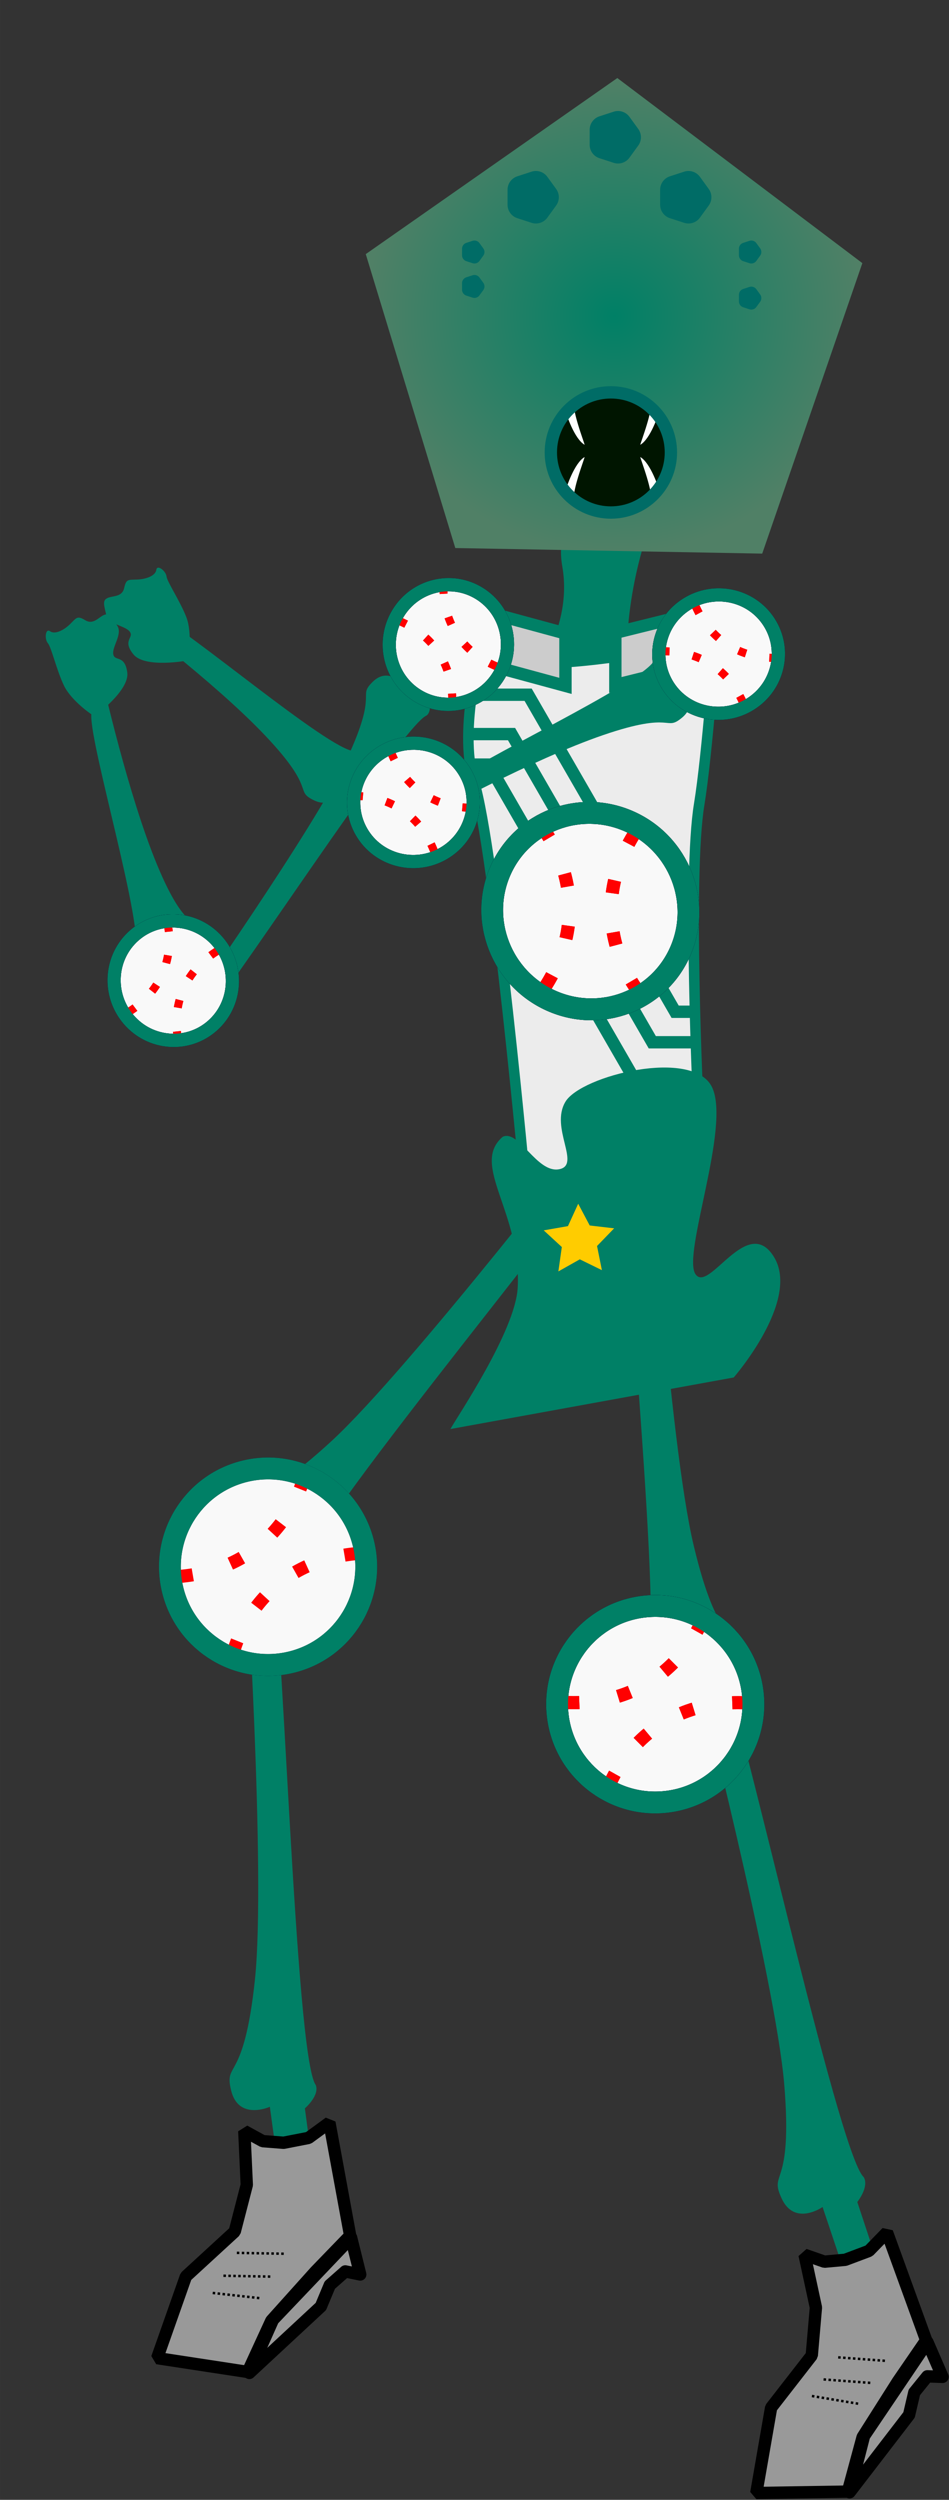 <?xml version="1.0" encoding="UTF-8" standalone="no"?>
<!-- Created with Inkscape (http://www.inkscape.org/) -->

<svg
   xmlns:dc="http://purl.org/dc/elements/1.1/"
   xmlns:cc="http://creativecommons.org/ns#"
   xmlns:rdf="http://www.w3.org/1999/02/22-rdf-syntax-ns#"
   xmlns:svg="http://www.w3.org/2000/svg"
   xmlns="http://www.w3.org/2000/svg"
   xmlns:xlink="http://www.w3.org/1999/xlink"
   xmlns:sodipodi="http://sodipodi.sourceforge.net/DTD/sodipodi-0.dtd"
   xmlns:inkscape="http://www.inkscape.org/namespaces/inkscape"
   width="108.585mm"
   height="285.732mm"
   viewBox="0 0 384.748 1012.436"
   id="svg2"
   version="1.1"
   inkscape:version="0.91 r13725"
   sodipodi:docname="tiger_robot.svg"
   inkscape:export-filename="/home/hackathon/Documents/MechaWahoo/game/images/Source/tiger_robotdead.png"
   inkscape:export-xdpi="90"
   inkscape:export-ydpi="90">
  <rect x="0" y="0" width="384.748" height="1012.436" fill="#333333" stroke="none"/>
  <defs
     id="defs4">
    <linearGradient
       inkscape:collect="always"
       id="linearGradient4404">
      <stop
         style="stop-color:#008066;stop-opacity:1;"
         offset="0"
         id="stop4406" />
      <stop
         style="stop-color:#508066;stop-opacity:1"
         offset="1"
         id="stop4408" />
    </linearGradient>
    <inkscape:perspective
       sodipodi:type="inkscape:persp3d"
       inkscape:vp_x="0 : 526.18111 : 1"
       inkscape:vp_y="0 : 1000 : 0"
       inkscape:vp_z="744.09449 : 526.18112 : 1"
       inkscape:persp3d-origin="372.04725 : 350.78741 : 1"
       id="perspective4617" />
    <radialGradient
       inkscape:collect="always"
       xlink:href="#linearGradient4404"
       id="radialGradient4410"
       cx="415.449"
       cy="133.5"
       fx="415.449"
       fy="133.5"
       r="100.667"
       gradientTransform="matrix(1,0,0,0.957,0,5.786)"
       gradientUnits="userSpaceOnUse" />
  </defs>
  <sodipodi:namedview
     id="base"
     pagecolor="#ffffff"
     bordercolor="#666666"
     borderopacity="1.0"
     inkscape:pageopacity="0.0"
     inkscape:pageshadow="2"
     inkscape:zoom="0.39292555"
     inkscape:cx="374.40312"
     inkscape:cy="784.47342"
     inkscape:document-units="px"
     inkscape:current-layer="layer1"
     showgrid="false"
     inkscape:window-width="1920"
     inkscape:window-height="1016"
     inkscape:window-x="0"
     inkscape:window-y="27"
     inkscape:window-maximized="1"
     showguides="true"
     fit-margin-top="0"
     fit-margin-left="0"
     fit-margin-right="0"
     fit-margin-bottom="0">
    <inkscape:grid
       type="xygrid"
       id="grid4198"
       originx="-166.495"
       originy="-34.335" />
  </sodipodi:namedview>
  <g
     inkscape:label="Body"
     inkscape:groupmode="layer"
     id="layer1"
     style="display:inline"
     transform="translate(-166.495,-5.591)">
    <path
       inkscape:connector-curvature="0"
       id="path4518"
       d="m 255.7,655.593 15.713,-23.713 c 0,0 -13.268,-4.037 -7.455,-15.246 5.814,-11.209 5.397,1.661 37.003,-27.463 31.606,-29.124 111.299,-132.309 111.299,-132.309 0,0 16.21,-11.506 8.967,4.651 -7.243,16.157 -128.906,161.867 -130.02,176.082 -1.645,4.268 -9.549,4.15 -9.549,4.15 l -15.248,22.816 z"
       style="fill:#008066;fill-opacity:1;fill-rule:evenodd;stroke:none;stroke-width:1px;stroke-linecap:butt;stroke-linejoin:miter;stroke-opacity:1" />
    <path
       style="fill:#008066;fill-opacity:1;fill-rule:evenodd;stroke:none;stroke-width:1px;stroke-linecap:butt;stroke-linejoin:miter;stroke-opacity:1"
       d="m 448.28,711.987 0.182,-28.446 c 0,0 13.265,4.049 14.69,-8.497 1.426,-12.546 -5.406,-1.631 -15.398,-43.432 -9.992,-41.801 -18.592,-171.894 -18.592,-171.894 0,0 -7.037,-18.591 -10.037,-1.141 -3,17.451 16.722,206.247 9.719,218.668 -1.015,4.46 5.612,8.771 5.612,8.771 l -0.068,27.442 z"
       id="path4516"
       inkscape:connector-curvature="0" />
    <path
       style="fill:#008066;fill-opacity:1;fill-rule:evenodd;stroke:none;stroke-width:0.733px;stroke-linecap:butt;stroke-linejoin:miter;stroke-opacity:1"
       d="m 343.434,267.471 -13.029,15.851 c 0,0 -6.203,-8.036 -12.765,-1.629 -6.562,6.406 2.537,3.264 -10.39,31.019 -12.927,27.755 -66.795,104.351 -66.795,104.351 0,0 -4.177,13.472 5.567,5.003 9.744,-8.469 83.531,-122.777 93.417,-126.688 2.641,-2.056 0.581,-7.352 0.581,-7.352 l 12.504,-15.339 z"
       id="path4823"
       inkscape:connector-curvature="0" />
    <path
       inkscape:connector-curvature="0"
       id="path5118"
       d="m 239.187,413.165 -2.904,-20.312 c 0,0 10.116,0.846 9.817,-8.321 -0.299,-9.166 -4.121,-0.331 -15.878,-28.601 -11.757,-28.27 -21.982,-73.83 -21.982,-73.83 0,0 -4.41,0.34 -4.737,13.245 -0.326,12.905 21.572,86.101 17.786,96.036 -0.265,3.336 5.033,5.391 5.033,5.391 l 2.88,19.579 z"
       style="fill:#008066;fill-opacity:1;fill-rule:evenodd;stroke:none;stroke-width:0.733px;stroke-linecap:butt;stroke-linejoin:miter;stroke-opacity:1"
       sodipodi:nodetypes="cccscscccc" />
    <path
       sodipodi:nodetypes="cccscscccc"
       style="fill:#008066;fill-opacity:1;fill-rule:evenodd;stroke:none;stroke-width:0.733px;stroke-linecap:butt;stroke-linejoin:miter;stroke-opacity:1"
       d="m 322.768,335.033 -17.383,-10.902 c 0,0 -3.335,9.588 -11.59,5.592 -8.255,-3.995 1.371,-3.9 -19.69,-26.124 -21.06,-22.224 -58.543,-50.067 -58.543,-50.067 0,0 2.101,-3.892 14.028,1.05 11.926,4.942 69.923,54.676 80.54,55.25 3.156,1.113 2.882,6.789 2.882,6.789 l 16.723,10.582 z"
       id="path5076"
       inkscape:connector-curvature="0" />
    <path
       style="fill:#008066;fill-opacity:1;fill-rule:evenodd;stroke:none;stroke-width:1px;stroke-linecap:butt;stroke-linejoin:miter;stroke-opacity:1"
       d="m 378.57,285.359 c 0,0 20.678,-22.905 15.906,-50.264 -4.772,-27.359 23.541,-25.768 23.541,-25.768 0,0 17.497,-5.726 11.453,10.816 -6.044,16.543 -14.316,54.4 -3.499,79.213 10.816,24.814 -47.401,-13.998 -47.401,-13.998 z"
       id="path4985"
       inkscape:connector-curvature="0" />
    <path
       style="fill:#ececec;fill-rule:evenodd;stroke:#008066;stroke-width:4.261;stroke-linecap:butt;stroke-linejoin:miter;stroke-miterlimit:4;stroke-dasharray:none;stroke-opacity:1"
       d="m 379.723,488.225 c 0,0 -12.603,-138.78 -21.123,-166.321 -6.592,-21.307 3.573,-56.252 3.573,-56.252 0,0 3.573,9.436 29.608,8.347 26.035,-1.089 64.831,-9.436 64.831,-9.436 0,0 -3.331,46.613 -6.655,66.828 -4.715,28.682 -0.568,118.852 -0.058,128.288 0.51,9.436 -70.177,28.546 -70.177,28.546 z"
       id="path4777"
       inkscape:connector-curvature="0"
       sodipodi:nodetypes="cscscssc" />
    <path
       style="fill:none;fill-opacity:1;fill-rule:evenodd;stroke:#008066;stroke-width:5;stroke-linecap:butt;stroke-linejoin:miter;stroke-miterlimit:4;stroke-dasharray:none;stroke-opacity:1"
       d="m 354.956,302.901 18.929,0 21.473,37.193"
       id="path4845"
       inkscape:connector-curvature="0" />
    <path
       inkscape:connector-curvature="0"
       id="path4872"
       d="m 442.896,443.661 -18.671,0 -27.657,-47.904"
       style="fill:none;fill-rule:evenodd;stroke:#008066;stroke-width:5;stroke-linecap:butt;stroke-linejoin:miter;stroke-miterlimit:4;stroke-dasharray:none;stroke-opacity:1" />
    <path
       style="fill:#008066;fill-opacity:1;fill-rule:evenodd;stroke:none;stroke-width:1px;stroke-linecap:butt;stroke-linejoin:miter;stroke-opacity:1"
       d="M 279.763,887.026 275.893,858.845 c 0,0 -12.627,5.735 -15.668,-6.52 -3.041,-12.255 5.149,-2.318 9.634,-45.063 4.485,-42.744 -3.861,-172.853 -3.861,-172.853 0,0 4.566,-19.347 9.804,-2.433 5.238,16.914 10.172,206.674 18.727,218.082 1.585,4.29 -4.427,9.425 -4.427,9.425 l 3.627,27.201 z"
       id="path4474"
       inkscape:connector-curvature="0" />
    <path
       inkscape:connector-curvature="0"
       id="path4490"
       d="m 509.036,926.399 -9.05,-26.968 c 0,0 -11.339,7.986 -16.608,-3.488 -5.27,-11.475 4.627,-3.237 1.075,-46.069 -3.553,-42.832 -35.98,-169.111 -35.98,-169.111 0,0 0.884,-19.859 9.18,-4.216 8.296,15.643 48.478,201.165 59.008,210.78 2.356,3.92 -2.594,10.084 -2.594,10.084 l 8.629,26.05 z"
       style="fill:#008066;fill-opacity:1;fill-rule:evenodd;stroke:none;stroke-width:1px;stroke-linecap:butt;stroke-linejoin:miter;stroke-opacity:1" />
    <circle
       r="39.774"
       cy="739.869"
       cx="350.642"
       id="circle4492"
       style="fill:#f9f9f9;fill-opacity:1;stroke:#091336;stroke-width:8.839;stroke-linecap:round;stroke-linejoin:round;stroke-miterlimit:4;stroke-dasharray:none;stroke-dashoffset:0;stroke-opacity:1"
       transform="matrix(0.994,-0.113,0.113,0.994,0,0)" />
    <path
       inkscape:connector-curvature="0"
       id="path4494"
       d="m 413.471,728.782 c 0,0 13.573,-37.124 58.481,-33.332"
       style="fill:none;fill-rule:evenodd;stroke:#ff0000;stroke-width:5.303;stroke-linecap:butt;stroke-linejoin:miter;stroke-miterlimit:4;stroke-dasharray:5.303, 15.909;stroke-dashoffset:0;stroke-opacity:1" />
    <path
       style="fill:none;fill-rule:evenodd;stroke:#ff0000;stroke-width:5.303;stroke-linecap:butt;stroke-linejoin:miter;stroke-miterlimit:4;stroke-dasharray:5.303, 15.909;stroke-dashoffset:0;stroke-opacity:1"
       d="m 451.279,661.574 c 0,0 -13.572,37.124 -58.481,33.332"
       id="path4496"
       inkscape:connector-curvature="0" />
    <circle
       style="fill:none;fill-opacity:1;stroke:#091336;stroke-width:8.839;stroke-linecap:round;stroke-linejoin:round;stroke-miterlimit:4;stroke-dasharray:none;stroke-dashoffset:0;stroke-opacity:1"
       id="circle4498"
       cx="350.642"
       cy="739.869"
       r="39.774"
       transform="matrix(0.994,-0.113,0.113,0.994,0,0)" />
    <g
       id="g4445"
       transform="matrix(0.971,-0.241,0.241,0.971,-77.542,275.46)"
       style="fill:#999999;stroke:#000000;stroke-opacity:1">
      <path
         sodipodi:nodetypes="cccccccccccccc"
         inkscape:connector-curvature="0"
         id="path4188"
         d="m 133.571,738.791 34.286,14.286 14.286,-17.857 22.143,-15 17.143,-10.714 2.857,-46.429 -9.703,3.975 -10.257,-0.524 -8.053,-2.667 -6.273,-5.784 -4.286,21.429 -9.286,17.143 -23.571,12.857 z"
         style="fill:#999999;fill-rule:evenodd;stroke:#000000;stroke-width:5;stroke-linecap:round;stroke-linejoin:bevel;stroke-miterlimit:4;stroke-dasharray:none;stroke-opacity:1" />
      <path
         inkscape:connector-curvature="0"
         id="path4190"
         d="m 161.786,718.612 18.393,6.786"
         style="fill:#999999;fill-rule:evenodd;stroke:#000000;stroke-width:1;stroke-linecap:butt;stroke-linejoin:miter;stroke-miterlimit:4;stroke-dasharray:1, 1;stroke-dashoffset:0;stroke-opacity:1" />
      <path
         inkscape:connector-curvature="0"
         id="path4192"
         d="m 175.179,705.219 18.524,4.963"
         style="fill:#999999;fill-rule:evenodd;stroke:#000000;stroke-width:1;stroke-linecap:butt;stroke-linejoin:miter;stroke-miterlimit:4;stroke-dasharray:1, 1;stroke-dashoffset:0;stroke-opacity:1" />
      <path
         inkscape:connector-curvature="0"
         id="path4194"
         d="m 167.679,712.898 18.658,4.999"
         style="fill:#999999;fill-rule:evenodd;stroke:#000000;stroke-width:1;stroke-linecap:butt;stroke-linejoin:miter;stroke-miterlimit:4;stroke-dasharray:1, 1;stroke-dashoffset:0;stroke-opacity:1" />
      <path
         sodipodi:nodetypes="cccccccc"
         inkscape:connector-curvature="0"
         id="path4443"
         d="m 168.393,753.612 34.614,-19.129 5.592,-7.523 7.43,-3.865 5.578,2.66 0,-15.357 -38.75,24.643 z"
         style="fill:#999999;fill-opacity:1;fill-rule:evenodd;stroke:#000000;stroke-width:5;stroke-linecap:round;stroke-linejoin:round;stroke-miterlimit:4;stroke-dasharray:none;stroke-opacity:1" />
    </g>
    <g
       id="g4452"
       transform="matrix(0.982,-0.187,0.187,0.982,188.478,290.106)"
       style="fill:#999999;fill-opacity:1;stroke:#000000;stroke-opacity:1">
      <path
         style="fill:#999999;fill-rule:evenodd;stroke:#000000;stroke-width:5;stroke-linecap:round;stroke-linejoin:bevel;stroke-miterlimit:4;stroke-dasharray:none;stroke-opacity:1;fill-opacity:1"
         d="m 144.011,765.876 36.589,6.389 10.005,-20.564 18.298,-19.506 14.364,-14.225 -7.432,-45.919 -8.59,6.013 -10.121,1.746 -8.442,-0.829 -7.392,-4.262 0.536,21.846 -5.285,18.766 -20.163,17.73 z"
         id="path4454"
         inkscape:connector-curvature="0"
         sodipodi:nodetypes="cccccccccccccc" />
      <path
         style="fill:#999999;fill-rule:evenodd;stroke:#000000;stroke-width:1;stroke-linecap:butt;stroke-linejoin:miter;stroke-miterlimit:4;stroke-dasharray:1, 1;stroke-dashoffset:0;stroke-opacity:1;fill-opacity:1"
         d="m 173.529,731.492 18.393,6.786"
         id="path4456"
         inkscape:connector-curvature="0" />
      <path
         style="fill:#999999;fill-rule:evenodd;stroke:#000000;stroke-width:1;stroke-linecap:butt;stroke-linejoin:miter;stroke-miterlimit:4;stroke-dasharray:1, 1;stroke-dashoffset:0;stroke-opacity:1;fill-opacity:1"
         d="m 186.922,718.099 18.524,4.963"
         id="path4458"
         inkscape:connector-curvature="0" />
      <path
         style="fill:#999999;fill-rule:evenodd;stroke:#000000;stroke-width:1;stroke-linecap:butt;stroke-linejoin:miter;stroke-miterlimit:4;stroke-dasharray:1, 1;stroke-dashoffset:0;stroke-opacity:1;fill-opacity:1"
         d="m 179.422,725.777 18.658,4.999"
         id="path4460"
         inkscape:connector-curvature="0" />
      <path
         style="fill:#999999;fill-opacity:1;fill-rule:evenodd;stroke:#000000;stroke-width:5;stroke-linecap:round;stroke-linejoin:round;stroke-miterlimit:4;stroke-dasharray:none;stroke-opacity:1"
         d="m 181.24,772.67 29.555,-26.279 3.799,-8.569 6.397,-5.406 6.027,1.367 -3.38,-14.981 -32.376,32.568 z"
         id="path4462"
         inkscape:connector-curvature="0"
         sodipodi:nodetypes="cccccccc" />
    </g>
    <path
       inkscape:connector-curvature="0"
       id="path4874"
       d="m 448.329,415.356 -8.112,0 -15.805,-27.375"
       style="fill:none;fill-rule:evenodd;stroke:#008066;stroke-width:5;stroke-linecap:butt;stroke-linejoin:miter;stroke-miterlimit:4;stroke-dasharray:none;stroke-opacity:1" />
    <circle
       style="fill:#f9f9f9;fill-opacity:1;stroke:#091336;stroke-width:8.839;stroke-linecap:round;stroke-linejoin:round;stroke-miterlimit:4;stroke-dasharray:none;stroke-dashoffset:0;stroke-opacity:1"
       id="path4478"
       cx="112.825"
       cy="687.231"
       r="39.774"
       transform="matrix(0.971,-0.241,0.241,0.971,0,0)" />
    <path
       style="fill:none;fill-rule:evenodd;stroke:#ff0000;stroke-width:5.303;stroke-linecap:butt;stroke-linejoin:miter;stroke-miterlimit:4;stroke-dasharray:5.303, 15.909;stroke-dashoffset:0;stroke-opacity:1"
       d="m 261.014,675.178 c 0,0 8.642,-38.571 53.663,-40.635"
       id="path4480"
       inkscape:connector-curvature="0" />
    <path
       inkscape:connector-curvature="0"
       id="path4482"
       d="m 289.785,603.634 c 0,0 -8.642,38.571 -53.663,40.636"
       style="fill:none;fill-rule:evenodd;stroke:#ff0000;stroke-width:5.303;stroke-linecap:butt;stroke-linejoin:miter;stroke-miterlimit:4;stroke-dasharray:5.303, 15.909;stroke-dashoffset:0;stroke-opacity:1" />
    <circle
       r="39.774"
       cy="687.231"
       cx="112.825"
       id="circle4484"
       style="fill:none;fill-opacity:1;stroke:#008066;stroke-width:8.839;stroke-linecap:round;stroke-linejoin:round;stroke-miterlimit:4;stroke-dasharray:none;stroke-dashoffset:0;stroke-opacity:1"
       transform="matrix(0.971,-0.241,0.241,0.971,0,0)" />
    <path
       inkscape:connector-curvature="0"
       id="path4870"
       d="m 449.878,427.714 -18.929,0 -21.473,-37.193"
       style="fill:none;fill-opacity:1;fill-rule:evenodd;stroke:#008066;stroke-width:5;stroke-linecap:butt;stroke-linejoin:miter;stroke-miterlimit:4;stroke-dasharray:none;stroke-opacity:1" />
    <path
       style="fill:#008066;fill-opacity:1;fill-rule:evenodd;stroke:none;stroke-width:5;stroke-linecap:butt;stroke-linejoin:miter;stroke-miterlimit:4;stroke-dasharray:none;stroke-opacity:1"
       d="M 349.096,584.362 463.967,563.468 c 0,0 27.137,-31.102 16.32,-48.797 -10.817,-17.695 -26.42,14.984 -31.836,6.947 -5.416,-8.037 14.338,-59.611 6.75,-75.654 -7.588,-16.043 -53.051,-4.798 -59.452,5.811 -6.4,10.61 6.5,25.641 -2.563,27.366 -9.063,1.725 -16.382,-16.312 -22.901,-13.128 -13.235,11.367 7.691,30.486 6.098,61.081 -0.912,17.516 -24.63,52.402 -27.289,57.268 z"
       id="path4355"
       inkscape:connector-curvature="0"
       sodipodi:nodetypes="ccssssscsc" />
    <path
       sodipodi:type="star"
       style="fill:#ffcc00;fill-opacity:1;stroke:none;stroke-width:3;stroke-linecap:round;stroke-linejoin:round;stroke-miterlimit:4;stroke-dasharray:3, 9;stroke-dashoffset:0;stroke-opacity:1"
       id="path4508"
       sodipodi:sides="5"
       sodipodi:cx="401.34351"
       sodipodi:cy="508.11776"
       sodipodi:r1="15.016997"
       sodipodi:r2="7.5084987"
       sodipodi:arg1="-0.34302394"
       sodipodi:arg2="0.28529459"
       inkscape:flatsided="false"
       inkscape:rounded="0"
       inkscape:randomized="0"
       d="m 415.486,503.067 -6.937,7.164 1.969,9.776 -8.957,-4.384 -8.689,4.893 1.401,-9.873 -7.339,-6.752 9.823,-1.718 4.153,-9.066 4.67,8.811 z"
       inkscape:transform-center-x="0.13392814"
       inkscape:transform-center-y="-1.3060251" />
    <path
       style="fill:none;fill-rule:evenodd;stroke:#ff0000;stroke-width:5.303;stroke-linecap:butt;stroke-linejoin:miter;stroke-miterlimit:4;stroke-dasharray:5.303, 15.909;stroke-dashoffset:0;stroke-opacity:1"
       d="m 413.471,728.782 c 0,0 13.573,-37.124 58.481,-33.332"
       id="path4646"
       inkscape:connector-curvature="0" />
    <path
       inkscape:connector-curvature="0"
       id="path4648"
       d="m 451.279,661.574 c 0,0 -13.572,37.124 -58.481,33.332"
       style="fill:none;fill-rule:evenodd;stroke:#ff0000;stroke-width:5.303;stroke-linecap:butt;stroke-linejoin:miter;stroke-miterlimit:4;stroke-dasharray:5.303, 15.909;stroke-dashoffset:0;stroke-opacity:1" />
    <circle
       transform="matrix(0.994,-0.113,0.113,0.994,0,0)"
       r="39.774"
       cy="739.869"
       cx="350.642"
       id="circle4650"
       style="fill:none;fill-opacity:1;stroke:#008066;stroke-width:8.839;stroke-linecap:round;stroke-linejoin:round;stroke-miterlimit:4;stroke-dasharray:none;stroke-dashoffset:0;stroke-opacity:1" />
    <g
       id="g4748"
       transform="translate(-0.678,37.34)">
      <ellipse
         cy="507.639"
         cx="-142.072"
         id="circle4652"
         style="fill:#f9f9f9;fill-opacity:1;stroke:#091336;stroke-width:8.839;stroke-linecap:round;stroke-linejoin:round;stroke-miterlimit:4;stroke-dasharray:none;stroke-dashoffset:0;stroke-opacity:1"
         transform="matrix(0.401,-0.916,0.913,0.408,0,0)"
         rx="39.607"
         ry="39.942" />
      <path
         inkscape:connector-curvature="0"
         id="path4654"
         d="m 426.135,370.003 c 0,0 -25.364,-30.606 0.374,-67.307"
         style="fill:none;fill-rule:evenodd;stroke:#ff0000;stroke-width:5.303;stroke-linecap:butt;stroke-linejoin:miter;stroke-miterlimit:4;stroke-dasharray:5.303, 15.909;stroke-dashoffset:0;stroke-opacity:1" />
      <path
         style="fill:none;fill-rule:evenodd;stroke:#ff0000;stroke-width:5.303;stroke-linecap:butt;stroke-linejoin:miter;stroke-miterlimit:4;stroke-dasharray:5.303, 15.909;stroke-dashoffset:0;stroke-opacity:1"
         d="m 386.835,303.207 c 0,0 25.364,30.606 -0.374,67.307"
         id="path4656"
         inkscape:connector-curvature="0" />
      <ellipse
         style="fill:none;fill-opacity:1;stroke:#091336;stroke-width:8.839;stroke-linecap:round;stroke-linejoin:round;stroke-miterlimit:4;stroke-dasharray:none;stroke-dashoffset:0;stroke-opacity:1"
         id="circle4658"
         cx="-142.072"
         cy="507.639"
         transform="matrix(0.401,-0.916,0.913,0.408,0,0)"
         rx="39.607"
         ry="39.942" />
      <path
         style="fill:none;fill-rule:evenodd;stroke:#ff0000;stroke-width:5.303;stroke-linecap:butt;stroke-linejoin:miter;stroke-miterlimit:4;stroke-dasharray:5.303, 15.909;stroke-dashoffset:0;stroke-opacity:1"
         d="m 426.135,370.003 c 0,0 -25.364,-30.606 0.374,-67.307"
         id="path4660"
         inkscape:connector-curvature="0" />
      <path
         inkscape:connector-curvature="0"
         id="path4662"
         d="m 386.835,303.207 c 0,0 25.364,30.606 -0.374,67.307"
         style="fill:none;fill-rule:evenodd;stroke:#ff0000;stroke-width:5.303;stroke-linecap:butt;stroke-linejoin:miter;stroke-miterlimit:4;stroke-dasharray:5.303, 15.909;stroke-dashoffset:0;stroke-opacity:1" />
      <ellipse
         transform="matrix(0.401,-0.916,0.913,0.408,0,0)"
         cy="507.639"
         cx="-142.072"
         id="circle4664"
         style="fill:none;fill-opacity:1;stroke:#008066;stroke-width:8.839;stroke-linecap:round;stroke-linejoin:round;stroke-miterlimit:4;stroke-dasharray:none;stroke-dashoffset:0;stroke-opacity:1"
         rx="39.607"
         ry="39.942" />
    </g>
    <path
       style="fill:none;fill-rule:evenodd;stroke:#008066;stroke-width:5;stroke-linecap:butt;stroke-linejoin:miter;stroke-miterlimit:4;stroke-dasharray:none;stroke-opacity:1"
       d="m 361.937,286.954 18.671,0 27.657,47.904"
       id="path4847"
       inkscape:connector-curvature="0" />
    <path
       inkscape:connector-curvature="0"
       id="path4817"
       d="m 458.624,272.447 -42.651,10.557 0,-21.115 42.651,-10.557 z"
       style="fill:#cccccc;fill-opacity:1;fill-rule:evenodd;stroke:#008066;stroke-width:5;stroke-linecap:butt;stroke-linejoin:miter;stroke-miterlimit:4;stroke-dasharray:none;stroke-opacity:1" />
    <path
       style="fill:none;fill-rule:evenodd;stroke:#008066;stroke-width:5;stroke-linecap:butt;stroke-linejoin:miter;stroke-miterlimit:4;stroke-dasharray:none;stroke-opacity:1"
       d="m 356.504,315.259 8.112,0 15.805,27.375"
       id="path4849"
       inkscape:connector-curvature="0" />
    <g
       id="g5078"
       transform="matrix(-0.999,0.047,-0.047,-0.999,938.526,520.855)">
      <path
         sodipodi:nodetypes="cccscscccc"
         style="display:inline;fill:#008066;fill-opacity:1;fill-rule:evenodd;stroke:none;stroke-width:0.733px;stroke-linecap:butt;stroke-linejoin:miter;stroke-opacity:1"
         d="m 466.359,270.961 17.651,-10.463 c 0,0 -6.997,-7.354 0.335,-12.864 7.331,-5.51 2.839,3.004 32.24,-5.544 29.4,-8.548 71.315,-29.124 71.315,-29.124 0,0 2.498,3.65 -7.356,11.99 -9.854,8.34 -80.622,37.131 -85.993,46.307 -2.434,2.297 -7.355,-0.546 -7.355,-0.546 l -17.064,10.022 z"
         id="path4779"
         inkscape:connector-curvature="0" />
      <g
         id="g4797"
         transform="matrix(0.358,-0.489,0.489,0.358,157.902,350.686)">
        <ellipse
           cy="507.639"
           cx="-142.072"
           id="ellipse4799"
           style="fill:#f9f9f9;fill-opacity:1;stroke:#091336;stroke-width:8.839;stroke-linecap:round;stroke-linejoin:round;stroke-miterlimit:4;stroke-dasharray:none;stroke-dashoffset:0;stroke-opacity:1"
           transform="matrix(0.401,-0.916,0.913,0.408,0,0)"
           rx="39.607"
           ry="39.942" />
        <path
           inkscape:connector-curvature="0"
           id="path4801"
           d="m 426.135,370.003 c 0,0 -25.364,-30.606 0.374,-67.307"
           style="fill:none;fill-rule:evenodd;stroke:#ff0000;stroke-width:5.303;stroke-linecap:butt;stroke-linejoin:miter;stroke-miterlimit:4;stroke-dasharray:5.303, 15.909;stroke-dashoffset:0;stroke-opacity:1" />
        <path
           style="fill:none;fill-rule:evenodd;stroke:#ff0000;stroke-width:5.303;stroke-linecap:butt;stroke-linejoin:miter;stroke-miterlimit:4;stroke-dasharray:5.303, 15.909;stroke-dashoffset:0;stroke-opacity:1"
           d="m 386.835,303.207 c 0,0 25.364,30.606 -0.374,67.307"
           id="path4803"
           inkscape:connector-curvature="0" />
        <ellipse
           style="fill:none;fill-opacity:1;stroke:#091336;stroke-width:8.839;stroke-linecap:round;stroke-linejoin:round;stroke-miterlimit:4;stroke-dasharray:none;stroke-dashoffset:0;stroke-opacity:1"
           id="ellipse4805"
           cx="-142.072"
           cy="507.639"
           transform="matrix(0.401,-0.916,0.913,0.408,0,0)"
           rx="39.607"
           ry="39.942" />
        <path
           style="fill:none;fill-rule:evenodd;stroke:#ff0000;stroke-width:5.303;stroke-linecap:butt;stroke-linejoin:miter;stroke-miterlimit:4;stroke-dasharray:5.303, 15.909;stroke-dashoffset:0;stroke-opacity:1"
           d="m 426.135,370.003 c 0,0 -25.364,-30.606 0.374,-67.307"
           id="path4807"
           inkscape:connector-curvature="0" />
        <path
           inkscape:connector-curvature="0"
           id="path4809"
           d="m 386.835,303.207 c 0,0 25.364,30.606 -0.374,67.307"
           style="fill:none;fill-rule:evenodd;stroke:#ff0000;stroke-width:5.303;stroke-linecap:butt;stroke-linejoin:miter;stroke-miterlimit:4;stroke-dasharray:5.303, 15.909;stroke-dashoffset:0;stroke-opacity:1" />
        <ellipse
           transform="matrix(0.401,-0.916,0.913,0.408,0,0)"
           cy="507.639"
           cx="-142.072"
           id="ellipse4811"
           style="fill:none;fill-opacity:1;stroke:#008066;stroke-width:8.839;stroke-linecap:round;stroke-linejoin:round;stroke-miterlimit:4;stroke-dasharray:none;stroke-dashoffset:0;stroke-opacity:1"
           rx="39.607"
           ry="39.942" />
      </g>
    </g>
    <path
       style="fill:#cccccc;fill-opacity:1;fill-rule:evenodd;stroke:#008066;stroke-width:5;stroke-linecap:butt;stroke-linejoin:miter;stroke-miterlimit:4;stroke-dasharray:none;stroke-opacity:1"
       d="m 356.635,272.766 39.113,10.611 0,-21.223 -39.113,-10.611 z"
       id="path4815"
       inkscape:connector-curvature="0" />
    <g
       id="g5060"
       transform="matrix(0.358,-0.489,0.489,0.358,23.665,408.597)">
      <ellipse
         cy="507.639"
         cx="-142.072"
         id="ellipse5062"
         style="fill:#f9f9f9;fill-opacity:1;stroke:#091336;stroke-width:8.839;stroke-linecap:round;stroke-linejoin:round;stroke-miterlimit:4;stroke-dasharray:none;stroke-dashoffset:0;stroke-opacity:1"
         transform="matrix(0.401,-0.916,0.913,0.408,0,0)"
         rx="39.607"
         ry="39.942" />
      <path
         inkscape:connector-curvature="0"
         id="path5064"
         d="m 426.135,370.003 c 0,0 -25.364,-30.606 0.374,-67.307"
         style="fill:none;fill-rule:evenodd;stroke:#ff0000;stroke-width:5.303;stroke-linecap:butt;stroke-linejoin:miter;stroke-miterlimit:4;stroke-dasharray:5.303, 15.909;stroke-dashoffset:0;stroke-opacity:1" />
      <path
         style="fill:none;fill-rule:evenodd;stroke:#ff0000;stroke-width:5.303;stroke-linecap:butt;stroke-linejoin:miter;stroke-miterlimit:4;stroke-dasharray:5.303, 15.909;stroke-dashoffset:0;stroke-opacity:1"
         d="m 386.835,303.207 c 0,0 25.364,30.606 -0.374,67.307"
         id="path5066"
         inkscape:connector-curvature="0" />
      <ellipse
         style="fill:none;fill-opacity:1;stroke:#091336;stroke-width:8.839;stroke-linecap:round;stroke-linejoin:round;stroke-miterlimit:4;stroke-dasharray:none;stroke-dashoffset:0;stroke-opacity:1"
         id="ellipse5068"
         cx="-142.072"
         cy="507.639"
         transform="matrix(0.401,-0.916,0.913,0.408,0,0)"
         rx="39.607"
         ry="39.942" />
      <path
         style="fill:none;fill-rule:evenodd;stroke:#ff0000;stroke-width:5.303;stroke-linecap:butt;stroke-linejoin:miter;stroke-miterlimit:4;stroke-dasharray:5.303, 15.909;stroke-dashoffset:0;stroke-opacity:1"
         d="m 426.135,370.003 c 0,0 -25.364,-30.606 0.374,-67.307"
         id="path5070"
         inkscape:connector-curvature="0" />
      <path
         inkscape:connector-curvature="0"
         id="path5072"
         d="m 386.835,303.207 c 0,0 25.364,30.606 -0.374,67.307"
         style="fill:none;fill-rule:evenodd;stroke:#ff0000;stroke-width:5.303;stroke-linecap:butt;stroke-linejoin:miter;stroke-miterlimit:4;stroke-dasharray:5.303, 15.909;stroke-dashoffset:0;stroke-opacity:1" />
      <ellipse
         transform="matrix(0.401,-0.916,0.913,0.408,0,0)"
         cy="507.639"
         cx="-142.072"
         id="ellipse5074"
         style="fill:none;fill-opacity:1;stroke:#008066;stroke-width:8.839;stroke-linecap:round;stroke-linejoin:round;stroke-miterlimit:4;stroke-dasharray:none;stroke-dashoffset:0;stroke-opacity:1"
         rx="39.607"
         ry="39.942" />
    </g>
    <g
       transform="matrix(-0.548,-0.258,0.258,-0.548,372.49,692.446)"
       id="g5102">
      <ellipse
         ry="39.942"
         rx="39.607"
         transform="matrix(0.401,-0.916,0.913,0.408,0,0)"
         style="fill:#f9f9f9;fill-opacity:1;stroke:#091336;stroke-width:8.839;stroke-linecap:round;stroke-linejoin:round;stroke-miterlimit:4;stroke-dasharray:none;stroke-dashoffset:0;stroke-opacity:1"
         id="ellipse5104"
         cx="-142.072"
         cy="507.639" />
      <path
         style="fill:none;fill-rule:evenodd;stroke:#ff0000;stroke-width:5.303;stroke-linecap:butt;stroke-linejoin:miter;stroke-miterlimit:4;stroke-dasharray:5.303, 15.909;stroke-dashoffset:0;stroke-opacity:1"
         d="m 426.135,370.003 c 0,0 -25.364,-30.606 0.374,-67.307"
         id="path5106"
         inkscape:connector-curvature="0" />
      <path
         inkscape:connector-curvature="0"
         id="path5108"
         d="m 386.835,303.207 c 0,0 25.364,30.606 -0.374,67.307"
         style="fill:none;fill-rule:evenodd;stroke:#ff0000;stroke-width:5.303;stroke-linecap:butt;stroke-linejoin:miter;stroke-miterlimit:4;stroke-dasharray:5.303, 15.909;stroke-dashoffset:0;stroke-opacity:1" />
      <ellipse
         ry="39.942"
         rx="39.607"
         transform="matrix(0.401,-0.916,0.913,0.408,0,0)"
         cy="507.639"
         cx="-142.072"
         id="ellipse5110"
         style="fill:none;fill-opacity:1;stroke:#091336;stroke-width:8.839;stroke-linecap:round;stroke-linejoin:round;stroke-miterlimit:4;stroke-dasharray:none;stroke-dashoffset:0;stroke-opacity:1" />
      <path
         inkscape:connector-curvature="0"
         id="path5112"
         d="m 426.135,370.003 c 0,0 -25.364,-30.606 0.374,-67.307"
         style="fill:none;fill-rule:evenodd;stroke:#ff0000;stroke-width:5.303;stroke-linecap:butt;stroke-linejoin:miter;stroke-miterlimit:4;stroke-dasharray:5.303, 15.909;stroke-dashoffset:0;stroke-opacity:1" />
      <path
         style="fill:none;fill-rule:evenodd;stroke:#ff0000;stroke-width:5.303;stroke-linecap:butt;stroke-linejoin:miter;stroke-miterlimit:4;stroke-dasharray:5.303, 15.909;stroke-dashoffset:0;stroke-opacity:1"
         d="m 386.835,303.207 c 0,0 25.364,30.606 -0.374,67.307"
         id="path5114"
         inkscape:connector-curvature="0" />
      <ellipse
         ry="39.942"
         rx="39.607"
         style="fill:none;fill-opacity:1;stroke:#008066;stroke-width:8.839;stroke-linecap:round;stroke-linejoin:round;stroke-miterlimit:4;stroke-dasharray:none;stroke-dashoffset:0;stroke-opacity:1"
         id="ellipse5116"
         cx="-142.072"
         cy="507.639"
         transform="matrix(0.401,-0.916,0.913,0.408,0,0)" />
      <circle
         style="fill:#008066;fill-opacity:1;stroke:none;stroke-width:8.252;stroke-linecap:round;stroke-linejoin:round;stroke-miterlimit:4;stroke-dasharray:none;stroke-dashoffset:0;stroke-opacity:1"
         id="path4374"
         cx="58.528"
         cy="-814.627"
         r="35.702"
         transform="matrix(-0.905,0.426,-0.426,-0.905,0,0)" />
    </g>
    <g
       id="g4827"
       transform="matrix(-0.498,0.345,0.345,0.498,434.357,-41.581)">
      <ellipse
         cy="507.639"
         cx="-142.072"
         id="ellipse4829"
         style="fill:#f9f9f9;fill-opacity:1;stroke:#091336;stroke-width:8.839;stroke-linecap:round;stroke-linejoin:round;stroke-miterlimit:4;stroke-dasharray:none;stroke-dashoffset:0;stroke-opacity:1"
         transform="matrix(0.401,-0.916,0.913,0.408,0,0)"
         rx="39.607"
         ry="39.942" />
      <path
         inkscape:connector-curvature="0"
         id="path4831"
         d="m 426.135,370.003 c 0,0 -25.364,-30.606 0.374,-67.307"
         style="fill:none;fill-rule:evenodd;stroke:#ff0000;stroke-width:5.303;stroke-linecap:butt;stroke-linejoin:miter;stroke-miterlimit:4;stroke-dasharray:5.303, 15.909;stroke-dashoffset:0;stroke-opacity:1" />
      <path
         style="fill:none;fill-rule:evenodd;stroke:#ff0000;stroke-width:5.303;stroke-linecap:butt;stroke-linejoin:miter;stroke-miterlimit:4;stroke-dasharray:5.303, 15.909;stroke-dashoffset:0;stroke-opacity:1"
         d="m 386.835,303.207 c 0,0 25.364,30.606 -0.374,67.307"
         id="path4833"
         inkscape:connector-curvature="0" />
      <ellipse
         style="fill:none;fill-opacity:1;stroke:#091336;stroke-width:8.839;stroke-linecap:round;stroke-linejoin:round;stroke-miterlimit:4;stroke-dasharray:none;stroke-dashoffset:0;stroke-opacity:1"
         id="ellipse4835"
         cx="-142.072"
         cy="507.639"
         transform="matrix(0.401,-0.916,0.913,0.408,0,0)"
         rx="39.607"
         ry="39.942" />
      <path
         style="fill:none;fill-rule:evenodd;stroke:#ff0000;stroke-width:5.303;stroke-linecap:butt;stroke-linejoin:miter;stroke-miterlimit:4;stroke-dasharray:5.303, 15.909;stroke-dashoffset:0;stroke-opacity:1"
         d="m 426.135,370.003 c 0,0 -25.364,-30.606 0.374,-67.307"
         id="path4837"
         inkscape:connector-curvature="0" />
      <path
         inkscape:connector-curvature="0"
         id="path4839"
         d="m 386.835,303.207 c 0,0 25.364,30.606 -0.374,67.307"
         style="fill:none;fill-rule:evenodd;stroke:#ff0000;stroke-width:5.303;stroke-linecap:butt;stroke-linejoin:miter;stroke-miterlimit:4;stroke-dasharray:5.303, 15.909;stroke-dashoffset:0;stroke-opacity:1" />
      <ellipse
         transform="matrix(0.401,-0.916,0.913,0.408,0,0)"
         cy="507.639"
         cx="-142.072"
         id="ellipse4841"
         style="fill:none;fill-opacity:1;stroke:#008066;stroke-width:8.839;stroke-linecap:round;stroke-linejoin:round;stroke-miterlimit:4;stroke-dasharray:none;stroke-dashoffset:0;stroke-opacity:1"
         rx="39.607"
         ry="39.942" />
    </g>
    <path
       sodipodi:type="star"
       style="fill:url(#radialGradient4410);fill-opacity:1;stroke:none;stroke-width:5;stroke-linecap:round;stroke-linejoin:round;stroke-miterlimit:4;stroke-dasharray:none;stroke-dashoffset:0;stroke-opacity:1"
       id="path4353"
       sodipodi:sides="5"
       sodipodi:cx="414.85544"
       sodipodi:cy="143.04289"
       sodipodi:r1="105.86538"
       sodipodi:r2="85.646889"
       sodipodi:arg1="0.96061621"
       sodipodi:arg2="1.5889347"
       inkscape:flatsided="true"
       inkscape:rounded="0"
       inkscape:randomized="0"
       d="M 475.518,229.804 351.086,227.547 314.781,108.508 416.776,37.195 516.116,112.16 Z"
       inkscape:transform-center-x="-0.59333618"
       inkscape:transform-center-y="-9.5432815" />
    <circle
       style="fill:#001500;fill-opacity:1;stroke:none;stroke-width:5;stroke-linecap:round;stroke-linejoin:round;stroke-miterlimit:4;stroke-dasharray:none;stroke-dashoffset:0;stroke-opacity:1"
       id="path4376"
       cx="414.156"
       cy="188.83"
       r="24.337" />
    <path
       style="fill:#ffffff;fill-opacity:1;fill-rule:evenodd;stroke:none;stroke-width:1px;stroke-linecap:butt;stroke-linejoin:miter;stroke-opacity:1"
       d="m 396.103,173.163 c 0,0 3.211,10.15 7.396,12.566 0.239,0 -6.203,-16.384 -3.818,-17.974"
       id="path4378"
       inkscape:connector-curvature="0" />
    <path
       inkscape:connector-curvature="0"
       id="path4382"
       d="m 433.489,173.163 c 0,0 -3.211,10.15 -7.396,12.566 -0.239,0 6.203,-16.384 3.818,-17.974"
       style="fill:#ffffff;fill-opacity:1;fill-rule:evenodd;stroke:none;stroke-width:1px;stroke-linecap:butt;stroke-linejoin:miter;stroke-opacity:1" />
    <path
       inkscape:connector-curvature="0"
       id="path4384"
       d="m 396.103,203.265 c 0,0 3.211,-10.15 7.396,-12.566 0.239,0 -6.203,16.384 -3.818,17.974"
       style="fill:#ffffff;fill-opacity:1;fill-rule:evenodd;stroke:none;stroke-width:1px;stroke-linecap:butt;stroke-linejoin:miter;stroke-opacity:1" />
    <path
       style="fill:#ffffff;fill-opacity:1;fill-rule:evenodd;stroke:none;stroke-width:1px;stroke-linecap:butt;stroke-linejoin:miter;stroke-opacity:1"
       d="m 433.489,203.265 c 0,0 -3.211,-10.15 -7.396,-12.566 -0.239,0 6.203,16.384 3.818,17.974"
       id="path4386"
       inkscape:connector-curvature="0" />
    <circle
       r="24.337"
       cy="188.83"
       cx="414.156"
       id="circle4380"
       style="fill:none;fill-opacity:1;stroke:#006c66;stroke-width:5;stroke-linecap:round;stroke-linejoin:round;stroke-miterlimit:4;stroke-dasharray:none;stroke-dashoffset:0;stroke-opacity:1" />
    <path
       sodipodi:type="star"
       style="fill:none;fill-opacity:1;stroke:#006c66;stroke-width:5;stroke-linecap:round;stroke-linejoin:round;stroke-miterlimit:4;stroke-dasharray:none;stroke-dashoffset:0;stroke-opacity:1"
       id="path4390"
       sodipodi:sides="5"
       sodipodi:cx="358.15188"
       sodipodi:cy="121.60368"
       sodipodi:r1="2.2607131"
       sodipodi:r2="1.8289552"
       sodipodi:arg1="0"
       sodipodi:arg2="0.62831853"
       inkscape:flatsided="true"
       inkscape:rounded="0"
       inkscape:randomized="0"
       d="m 360.413,121.604 -1.562,2.15 -2.528,-0.821 0,-2.658 2.528,-0.821 z"
       inkscape:transform-center-x="-0.21586271" />
    <path
       inkscape:transform-center-x="-0.21586271"
       d="m 360.413,107.657 -1.562,2.15 -2.528,-0.821 0,-2.658 2.528,-0.821 z"
       inkscape:randomized="0"
       inkscape:rounded="0"
       inkscape:flatsided="true"
       sodipodi:arg2="0.62831853"
       sodipodi:arg1="0"
       sodipodi:r2="1.8289552"
       sodipodi:r1="2.2607131"
       sodipodi:cy="107.65682"
       sodipodi:cx="358.15189"
       sodipodi:sides="5"
       id="path4392"
       style="fill:none;fill-opacity:1;stroke:#006c66;stroke-width:5;stroke-linecap:round;stroke-linejoin:round;stroke-miterlimit:4;stroke-dasharray:none;stroke-dashoffset:0;stroke-opacity:1"
       sodipodi:type="star" />
    <path
       sodipodi:type="star"
       style="fill:none;fill-opacity:1;stroke:#006c66;stroke-width:5;stroke-linecap:round;stroke-linejoin:round;stroke-miterlimit:4;stroke-dasharray:none;stroke-dashoffset:0;stroke-opacity:1"
       id="path4394"
       sodipodi:sides="5"
       sodipodi:cx="470.40162"
       sodipodi:cy="107.65682"
       sodipodi:r1="2.2607131"
       sodipodi:r2="1.8289552"
       sodipodi:arg1="0"
       sodipodi:arg2="0.62831853"
       inkscape:flatsided="true"
       inkscape:rounded="0"
       inkscape:randomized="0"
       d="m 472.662,107.657 -1.562,2.15 -2.528,-0.821 0,-2.658 2.528,-0.821 z"
       inkscape:transform-center-x="-0.21586271" />
    <path
       inkscape:transform-center-x="-0.21586271"
       d="m 472.662,126.328 -1.562,2.15 -2.528,-0.821 0,-2.658 2.528,-0.821 z"
       inkscape:randomized="0"
       inkscape:rounded="0"
       inkscape:flatsided="true"
       sodipodi:arg2="0.62831853"
       sodipodi:arg1="0"
       sodipodi:r2="1.8289552"
       sodipodi:r1="2.2607131"
       sodipodi:cy="126.32762"
       sodipodi:cx="470.40161"
       sodipodi:sides="5"
       id="path4396"
       style="fill:none;fill-opacity:1;stroke:#006c66;stroke-width:5;stroke-linecap:round;stroke-linejoin:round;stroke-miterlimit:4;stroke-dasharray:none;stroke-dashoffset:0;stroke-opacity:1"
       sodipodi:type="star" />
    <path
       sodipodi:type="star"
       style="fill:none;fill-opacity:1;stroke:#006c66;stroke-width:11.434;stroke-linecap:round;stroke-linejoin:round;stroke-miterlimit:4;stroke-dasharray:none;stroke-dashoffset:0;stroke-opacity:1"
       id="path4398"
       sodipodi:sides="5"
       sodipodi:cx="382.16866"
       sodipodi:cy="85.476415"
       sodipodi:r1="5.170012"
       sodipodi:r2="4.1826272"
       sodipodi:arg1="0"
       sodipodi:arg2="0.62831853"
       inkscape:flatsided="true"
       inkscape:rounded="0"
       inkscape:randomized="0"
       d="m 387.339,85.476 -3.572,4.917 -5.78,-1.878 0,-6.078 5.78,-1.878 z"
       inkscape:transform-center-x="-0.49366995" />
    <path
       inkscape:transform-center-x="-0.49366995"
       d="m 449.2,85.476 -3.572,4.917 -5.78,-1.878 0,-6.078 5.78,-1.878 z"
       inkscape:randomized="0"
       inkscape:rounded="0"
       inkscape:flatsided="true"
       sodipodi:arg2="0.62831853"
       sodipodi:arg1="0"
       sodipodi:r2="4.1826272"
       sodipodi:r1="5.170012"
       sodipodi:cy="85.476418"
       sodipodi:cx="444.02975"
       sodipodi:sides="5"
       id="path4400"
       style="fill:none;fill-opacity:1;stroke:#006c66;stroke-width:11.434;stroke-linecap:round;stroke-linejoin:round;stroke-miterlimit:4;stroke-dasharray:none;stroke-dashoffset:0;stroke-opacity:1"
       sodipodi:type="star" />
    <path
       sodipodi:type="star"
       style="fill:none;fill-opacity:1;stroke:#006c66;stroke-width:11.434;stroke-linecap:round;stroke-linejoin:round;stroke-miterlimit:4;stroke-dasharray:none;stroke-dashoffset:0;stroke-opacity:1"
       id="path4402"
       sodipodi:sides="5"
       sodipodi:cx="415.46119"
       sodipodi:cy="61.181886"
       sodipodi:r1="5.170012"
       sodipodi:r2="4.1826272"
       sodipodi:arg1="0"
       sodipodi:arg2="0.62831853"
       inkscape:flatsided="true"
       inkscape:rounded="0"
       inkscape:randomized="0"
       d="m 420.631,61.182 -3.572,4.917 -5.78,-1.878 0,-6.078 5.78,-1.878 z"
       inkscape:transform-center-x="-0.49366995" />
  </g>
  <g
     inkscape:groupmode="layer"
     id="layer2"
     inkscape:label="Tomahawk"
     style="display:inline"
     transform="translate(-166.495,-5.591)" />
  <g
     inkscape:groupmode="layer"
     id="layer4"
     inkscape:label="Head"
     style="display:inline"
     transform="translate(-166.495,-5.591)" />
  <g
     inkscape:groupmode="layer"
     id="layer5"
     inkscape:label="Hand"
     transform="translate(-166.495,-5.591)">
    <path
       style="fill:#008066;fill-opacity:1;fill-rule:evenodd;stroke:none;stroke-width:1px;stroke-linecap:butt;stroke-linejoin:miter;stroke-opacity:1"
       d="m 242.544,273.099 c 0,0 -17.299,3.27 -21.973,-2.502 -4.674,-5.771 0.426,-6.684 -1.481,-9.19 -1.907,-2.506 -8.613,-2.775 -9.518,-6.75 -0.905,-3.975 -1.615,-5.838 0.447,-6.842 2.063,-1.004 5.982,-0.312 6.81,-4.052 0.829,-3.74 1.574,-3.318 5.285,-3.456 3.711,-0.138 7.435,-1.559 7.756,-3.923 0.321,-2.364 3.94,0.535 4.135,2.648 0.195,2.113 5.536,10.062 8.033,16.501 2.497,6.439 0.905,16.978 0.504,17.565 z"
       id="path5092"
       inkscape:connector-curvature="0" />
    <path
       inkscape:connector-curvature="0"
       id="path5120"
       d="m 204.866,295.639 c 0,0 14.231,-10.364 13.228,-17.722 -1.003,-7.359 -5.162,-4.268 -5.681,-7.374 -0.519,-3.106 3.878,-8.175 1.602,-11.558 -2.276,-3.382 -3.147,-5.176 -5.291,-4.361 -2.144,0.815 -4.324,4.145 -7.617,2.187 -3.293,-1.958 -3.496,-1.126 -6.138,1.483 -2.643,2.609 -6.229,4.349 -8.171,2.964 -1.943,-1.385 -2.309,3.237 -0.903,4.827 1.407,1.589 3.538,10.926 6.519,17.155 2.981,6.229 11.75,12.289 12.452,12.4 z"
       style="fill:#008066;fill-opacity:1;fill-rule:evenodd;stroke:none;stroke-width:1px;stroke-linecap:butt;stroke-linejoin:miter;stroke-opacity:1" />
  </g>
</svg>
